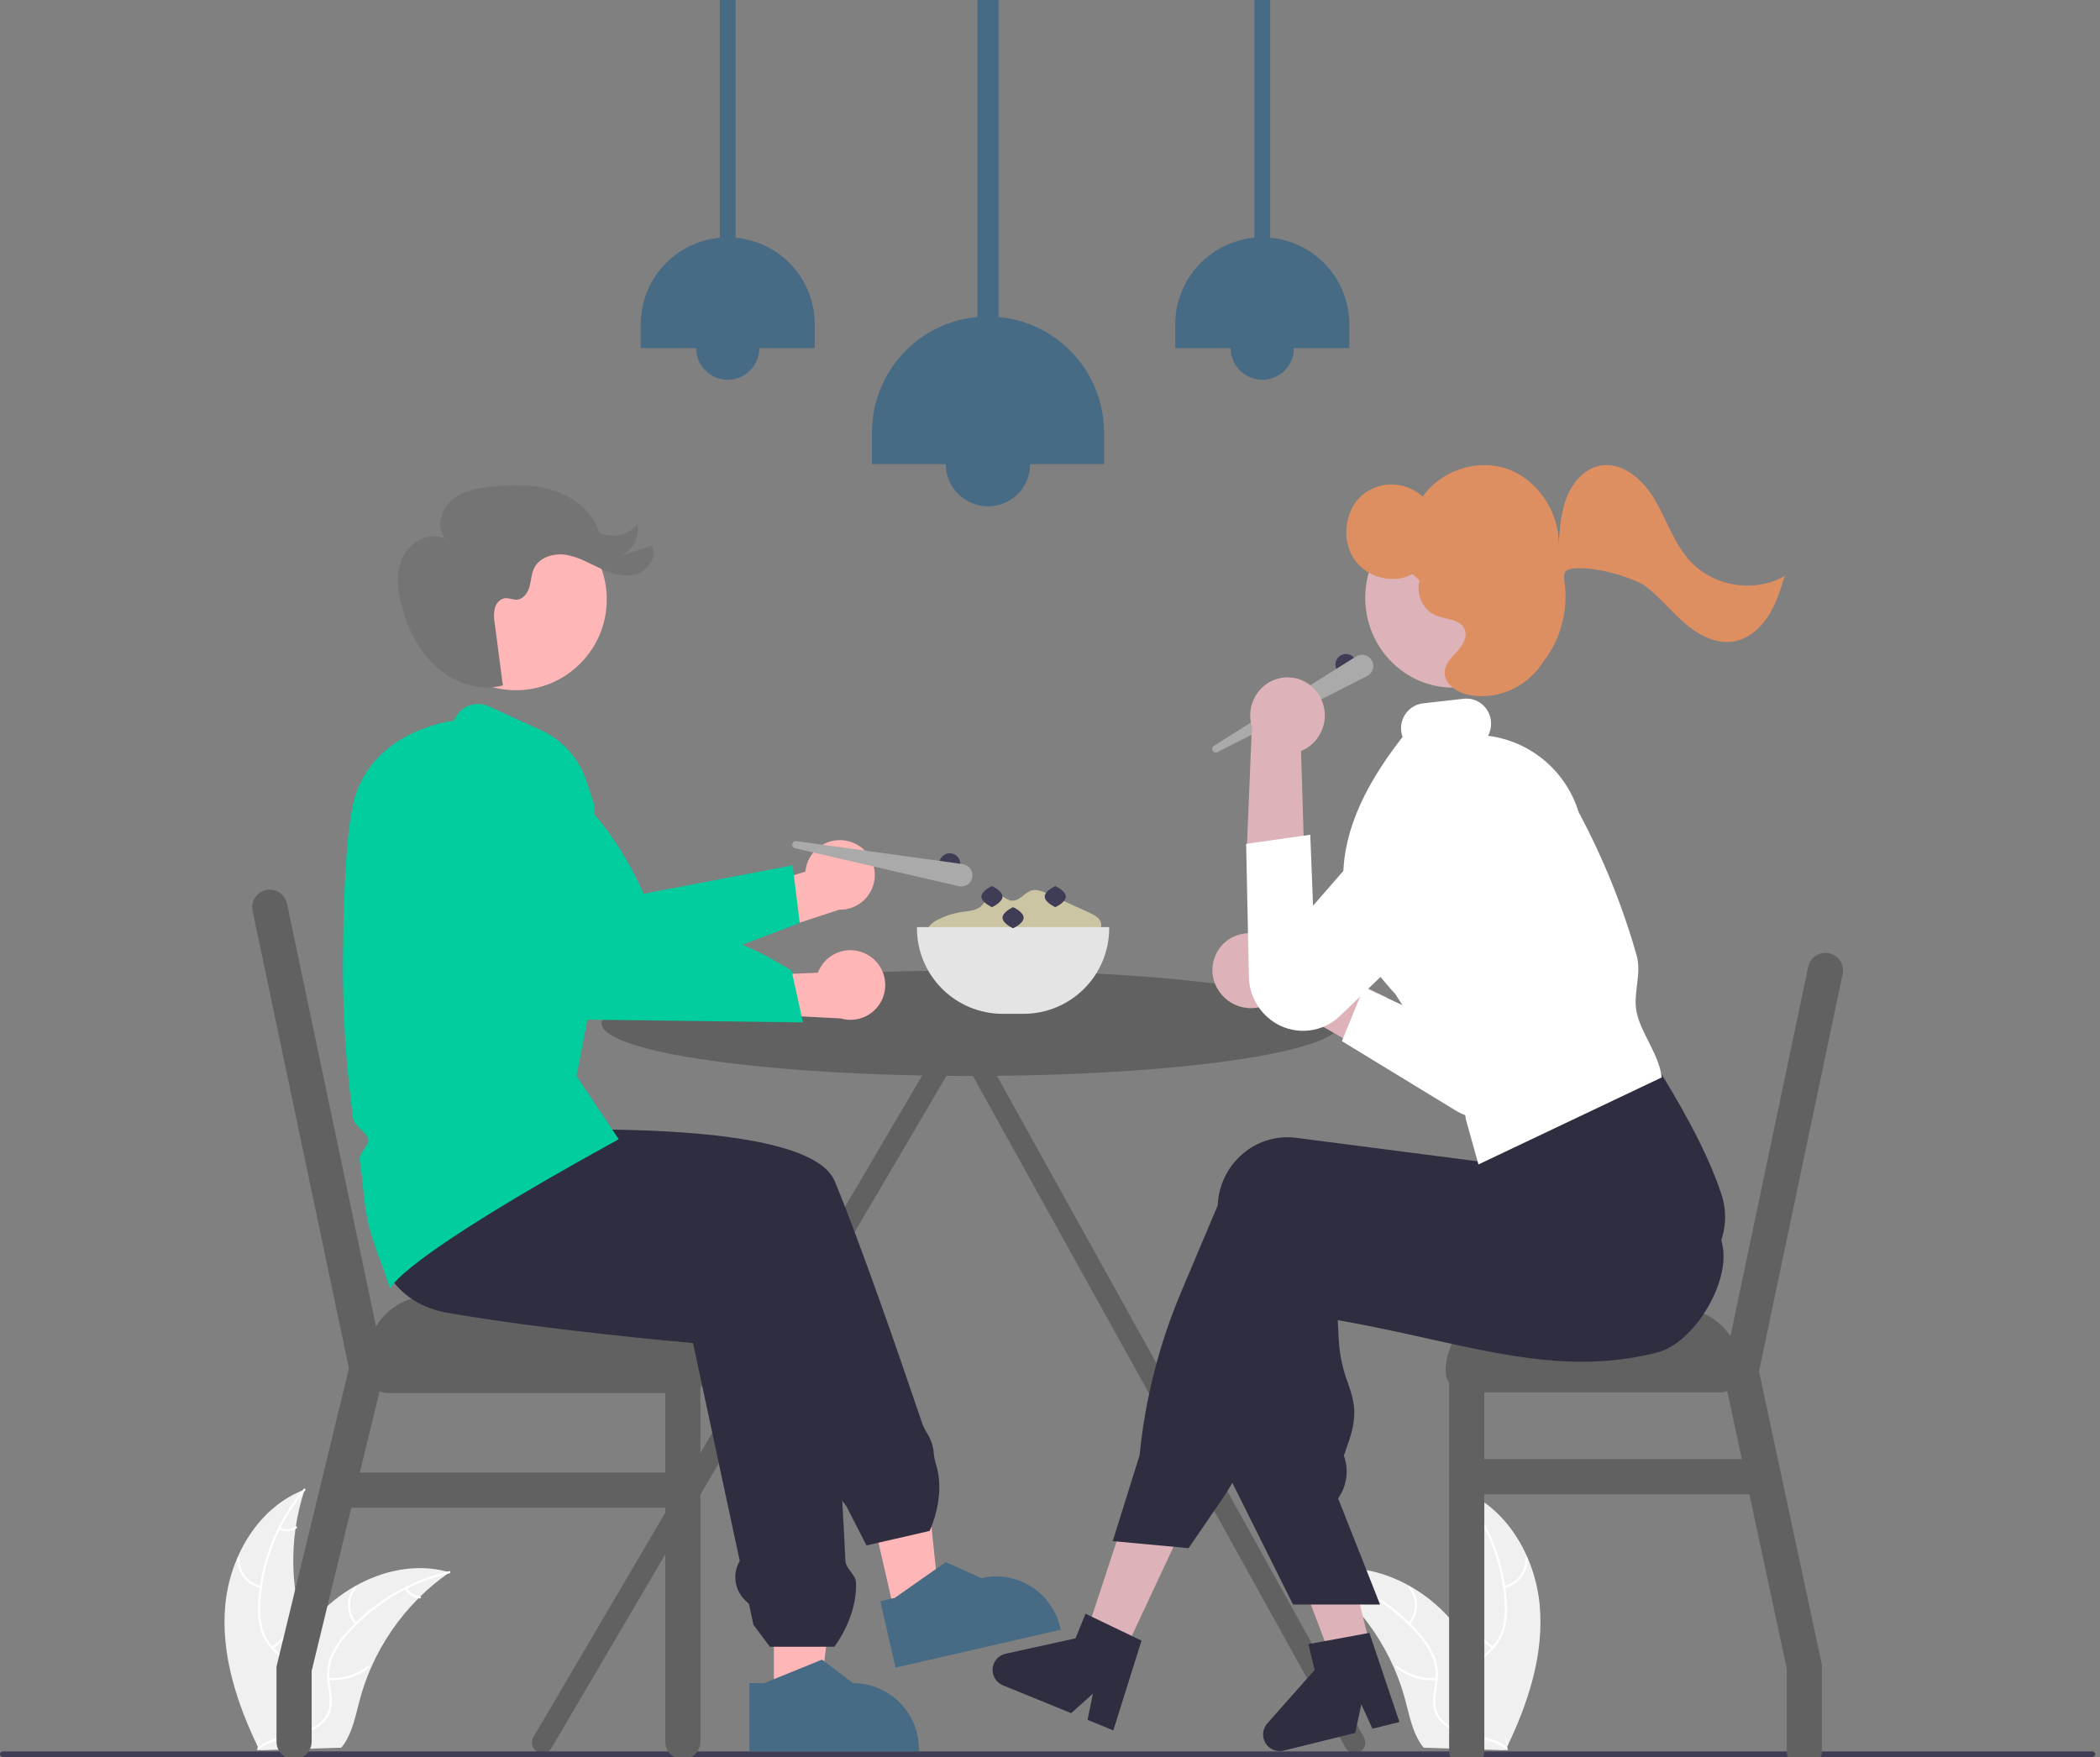 <svg width="386" height="323" viewBox="0 0 386 323" fill="none" xmlns="http://www.w3.org/2000/svg">
<rect x="0" y="0" width="386" height="323" fill="#808080" stroke="none"/>
<g clip-path="url(#clip0_430_4309)">
<path d="M250.701 319.388L178.557 189.315C178.537 188.997 178.438 188.689 178.27 188.418C178.102 188.146 177.87 187.921 177.594 187.761C177.278 187.58 176.916 187.492 176.552 187.509C176.54 187.508 176.529 187.509 176.517 187.508C176.505 187.509 176.493 187.508 176.482 187.509C175.988 187.486 175.505 187.655 175.133 187.98C174.761 188.305 174.529 188.761 174.485 189.253L98.023 319.388C97.895 319.609 97.813 319.852 97.779 320.105C97.746 320.358 97.763 320.614 97.829 320.86C97.894 321.106 98.008 321.337 98.163 321.539C98.318 321.741 98.512 321.911 98.732 322.038C98.953 322.166 99.196 322.248 99.449 322.281C99.701 322.315 99.958 322.298 100.204 322.232C100.45 322.166 100.681 322.052 100.883 321.897C101.085 321.742 101.254 321.548 101.382 321.328L176.465 193.539L247.343 321.328C247.47 321.548 247.639 321.742 247.841 321.897C248.043 322.052 248.274 322.166 248.52 322.232C248.766 322.298 249.023 322.315 249.275 322.281C249.528 322.248 249.771 322.166 249.992 322.038C250.213 321.911 250.406 321.741 250.561 321.539C250.716 321.337 250.83 321.106 250.896 320.86C250.962 320.614 250.978 320.358 250.945 320.105C250.912 319.852 250.829 319.609 250.701 319.388Z" fill="#616161"/>
<path d="M164.562 297.071L172.717 295.2L169.381 262.857L157.346 265.618L164.562 297.071Z" fill="#FFB6B6"/>
<path d="M170.867 281.447L159.262 284.109L155.552 276.858L155.342 276.6C153.696 274.58 152.782 272.062 152.749 269.456L143.104 243.942L142.315 243.567C141.705 243.277 141.164 242.859 140.728 242.343C140.292 241.827 139.971 241.224 139.786 240.574C139.602 239.924 139.558 239.243 139.658 238.574C139.758 237.906 139.999 237.267 140.366 236.7L139.345 233.999L110.532 234.051L110.503 234.043L75.121 224.118L78.836 201.972L88.789 208.233C92.068 208.02 148.249 204.57 153.44 217.161C158.061 228.373 164.721 247.528 169.495 261.622C169.733 262.255 170.029 262.865 170.379 263.443C171.121 264.587 171.557 265.902 171.644 267.263C171.701 267.855 171.813 268.441 171.981 269.011C173.965 274.942 170.943 281.29 170.912 281.354L170.867 281.447Z" fill="#2F2E41"/>
<path d="M161.808 294.367L164.459 293.759L173.844 287.175L180.358 290.111L180.358 290.111C183.494 289.392 186.786 289.948 189.512 291.656C192.237 293.364 194.172 296.085 194.892 299.22L194.98 299.605L164.608 306.573L161.808 294.367Z" fill="#476B85"/>
<path d="M41.407 295.093C42.236 286.069 47.522 277.034 56 273.834C52.917 283.194 53.243 293.343 56.922 302.485C58.354 306.006 60.313 309.773 59.189 313.404C58.49 315.663 56.659 317.433 54.586 318.569C52.512 319.706 50.188 320.291 47.894 320.864L47.452 321.255C43.518 313.091 40.578 304.118 41.407 295.093Z" fill="#F0F0F0"/>
<path d="M56.09 274.001C51.278 279.755 48.401 286.879 47.868 294.361C47.724 295.969 47.836 297.59 48.197 299.164C48.599 300.686 49.401 302.073 50.52 303.18C51.542 304.234 52.71 305.193 53.458 306.476C53.832 307.139 54.061 307.873 54.131 308.631C54.2 309.388 54.109 310.152 53.863 310.871C53.297 312.681 52.114 314.179 50.907 315.604C49.566 317.186 48.148 318.807 47.623 320.864C47.559 321.114 47.176 321 47.239 320.751C48.154 317.173 51.531 315.048 53.07 311.802C53.788 310.287 54.054 308.547 53.285 306.997C52.613 305.641 51.41 304.651 50.365 303.594C49.258 302.529 48.428 301.21 47.948 299.752C47.508 298.201 47.334 296.587 47.435 294.978C47.605 291.353 48.344 287.776 49.625 284.38C51.065 280.497 53.159 276.888 55.817 273.71C55.981 273.513 56.254 273.806 56.09 274.001L56.09 274.001Z" fill="white"/>
<path d="M47.897 291.941C46.654 291.681 45.544 290.988 44.765 289.985C43.986 288.982 43.588 287.735 43.644 286.466C43.647 286.414 43.669 286.366 43.707 286.33C43.745 286.295 43.795 286.276 43.847 286.277C43.899 286.278 43.948 286.299 43.985 286.335C44.021 286.372 44.042 286.421 44.043 286.473C43.989 287.655 44.36 288.816 45.087 289.749C45.815 290.681 46.851 291.323 48.01 291.558C48.262 291.61 48.148 291.992 47.898 291.941H47.897Z" fill="white"/>
<path d="M49.931 302.714C52.116 301.313 53.692 299.139 54.346 296.626C54.41 296.377 54.793 296.49 54.729 296.739C54.044 299.352 52.399 301.611 50.122 303.065C49.904 303.204 49.715 302.852 49.931 302.714H49.931Z" fill="white"/>
<path d="M51.448 280.863C51.908 281.064 52.411 281.147 52.911 281.105C53.411 281.064 53.893 280.899 54.314 280.625C54.529 280.484 54.719 280.836 54.505 280.976C54.039 281.276 53.506 281.458 52.954 281.505C52.401 281.552 51.845 281.463 51.335 281.246C51.285 281.23 51.244 281.195 51.218 281.149C51.193 281.103 51.187 281.049 51.2 280.998C51.215 280.947 51.25 280.905 51.296 280.879C51.343 280.854 51.397 280.848 51.448 280.863H51.448Z" fill="white"/>
<path d="M82.645 289.049C82.513 289.141 82.381 289.233 82.249 289.328C80.482 290.573 78.819 291.96 77.276 293.474C77.155 293.589 77.034 293.708 76.916 293.826C73.239 297.515 70.278 301.853 68.184 306.623C67.353 308.521 66.667 310.48 66.133 312.483C65.395 315.248 64.816 318.306 63.254 320.599C63.093 320.84 62.918 321.071 62.729 321.29L47.962 321.764C47.928 321.749 47.894 321.736 47.86 321.721L47.271 321.766C47.291 321.661 47.315 321.553 47.335 321.447C47.347 321.386 47.361 321.325 47.373 321.264C47.382 321.223 47.391 321.182 47.396 321.145C47.399 321.132 47.402 321.118 47.405 321.108C47.41 321.071 47.42 321.037 47.425 321.003C47.554 320.395 47.688 319.787 47.825 319.179C47.825 319.175 47.825 319.175 47.828 319.172C48.834 314.528 50.388 310.02 52.456 305.742C52.52 305.615 52.583 305.485 52.653 305.358C53.613 303.463 54.727 301.649 55.983 299.935C56.674 298.999 57.411 298.099 58.193 297.237C60.217 295.015 62.578 293.125 65.19 291.636C70.397 288.67 76.494 287.401 82.209 288.928C82.355 288.967 82.498 289.006 82.645 289.049Z" fill="#F0F0F0"/>
<path d="M82.618 289.237C75.311 290.934 68.725 294.89 63.794 300.543C62.712 301.741 61.824 303.102 61.165 304.576C60.569 306.033 60.375 307.623 60.602 309.181C60.784 310.638 61.139 312.107 60.964 313.582C60.863 314.336 60.604 315.06 60.203 315.707C59.803 316.354 59.271 316.909 58.641 317.335C57.099 318.439 55.253 318.923 53.431 319.334C51.408 319.789 49.3 320.231 47.642 321.557C47.441 321.717 47.203 321.396 47.404 321.236C50.288 318.929 54.264 319.266 57.447 317.6C58.932 316.823 60.193 315.594 60.512 313.893C60.792 312.407 60.427 310.892 60.23 309.418C59.986 307.902 60.118 306.349 60.613 304.895C61.195 303.392 62.028 301.999 63.078 300.775C65.396 297.983 68.139 295.572 71.206 293.632C74.695 291.398 78.539 289.777 82.574 288.84C82.824 288.782 82.866 289.18 82.618 289.237V289.237Z" fill="white"/>
<path d="M65.275 298.629C64.439 297.673 63.969 296.451 63.951 295.181C63.933 293.911 64.367 292.676 65.175 291.696C65.339 291.499 65.654 291.745 65.49 291.943C64.735 292.853 64.331 294.004 64.351 295.186C64.37 296.369 64.812 297.506 65.596 298.391C65.766 298.584 65.444 298.821 65.275 298.629V298.629Z" fill="white"/>
<path d="M60.412 308.455C63.001 308.651 65.568 307.865 67.603 306.252C67.804 306.092 68.042 306.413 67.841 306.573C65.72 308.247 63.047 309.06 60.353 308.85C60.096 308.83 60.157 308.435 60.412 308.455V308.455Z" fill="white"/>
<path d="M74.779 291.921C75.026 292.358 75.377 292.727 75.802 292.996C76.226 293.264 76.71 293.422 77.211 293.457C77.468 293.473 77.408 293.868 77.152 293.852C76.599 293.811 76.065 293.635 75.595 293.34C75.126 293.045 74.735 292.639 74.459 292.159C74.429 292.116 74.416 292.063 74.424 292.011C74.432 291.959 74.459 291.912 74.5 291.879C74.543 291.848 74.596 291.835 74.648 291.843C74.701 291.851 74.748 291.879 74.779 291.921H74.779Z" fill="white"/>
<path d="M283.011 295.093C282.182 286.069 276.896 277.034 268.418 273.834C271.501 283.194 271.175 293.343 267.495 302.485C266.064 306.006 264.105 309.773 265.229 313.404C265.928 315.663 267.759 317.433 269.832 318.569C271.906 319.706 274.23 320.291 276.524 320.864L276.966 321.255C280.9 313.091 283.84 304.118 283.011 295.093Z" fill="#F0F0F0"/>
<path d="M268.327 274.001C273.14 279.755 276.017 286.879 276.55 294.361C276.693 295.969 276.582 297.59 276.221 299.164C275.819 300.686 275.017 302.073 273.898 303.18C272.876 304.234 271.708 305.193 270.959 306.476C270.586 307.139 270.357 307.873 270.287 308.631C270.217 309.388 270.308 310.152 270.554 310.871C271.121 312.681 272.303 314.179 273.511 315.604C274.852 317.186 276.27 318.807 276.795 320.864C276.859 321.114 277.242 321 277.178 320.751C276.264 317.173 272.887 315.048 271.348 311.802C270.63 310.287 270.364 308.547 271.132 306.997C271.804 305.641 273.008 304.651 274.052 303.594C275.16 302.529 275.989 301.21 276.469 299.752C276.91 298.201 277.083 296.587 276.982 294.978C276.812 291.353 276.073 287.776 274.793 284.38C273.352 280.497 271.258 276.888 268.601 273.71C268.436 273.513 268.164 273.806 268.327 274.001L268.327 274.001Z" fill="white"/>
<path d="M276.52 291.941C277.763 291.681 278.874 290.988 279.653 289.985C280.432 288.982 280.829 287.735 280.774 286.466C280.771 286.414 280.749 286.366 280.711 286.33C280.673 286.295 280.623 286.276 280.571 286.277C280.519 286.278 280.47 286.299 280.433 286.335C280.396 286.372 280.375 286.421 280.374 286.473C280.428 287.655 280.058 288.816 279.331 289.749C278.603 290.681 277.566 291.323 276.407 291.558C276.155 291.609 276.27 291.992 276.52 291.941Z" fill="white"/>
<path d="M274.487 302.714C272.302 301.313 270.726 299.139 270.072 296.626C270.007 296.377 269.624 296.49 269.689 296.739C270.374 299.352 272.019 301.611 274.296 303.065C274.513 303.204 274.703 302.852 274.487 302.714H274.487Z" fill="white"/>
<path d="M272.97 280.863C272.51 281.064 272.007 281.147 271.507 281.105C271.007 281.064 270.525 280.899 270.104 280.625C269.889 280.484 269.699 280.836 269.913 280.976C270.379 281.276 270.912 281.458 271.465 281.505C272.017 281.552 272.573 281.463 273.083 281.246C273.133 281.23 273.175 281.195 273.2 281.149C273.225 281.103 273.231 281.049 273.218 280.998C273.203 280.947 273.168 280.905 273.122 280.879C273.076 280.854 273.021 280.848 272.97 280.863H272.97Z" fill="white"/>
<path d="M241.773 289.049C241.905 289.141 242.037 289.233 242.169 289.328C243.936 290.573 245.599 291.96 247.142 293.474C247.263 293.589 247.384 293.708 247.501 293.826C251.179 297.515 254.14 301.853 256.234 306.623C257.065 308.521 257.751 310.48 258.285 312.483C259.022 315.248 259.602 318.306 261.164 320.599C261.324 320.84 261.499 321.071 261.688 321.29L276.455 321.764C276.49 321.749 276.524 321.736 276.558 321.721L277.147 321.766C277.126 321.661 277.103 321.553 277.083 321.447C277.071 321.386 277.056 321.325 277.045 321.264C277.036 321.223 277.027 321.183 277.022 321.145C277.019 321.132 277.016 321.118 277.013 321.108C277.007 321.071 276.998 321.037 276.992 321.003C276.864 320.395 276.73 319.787 276.592 319.179C276.592 319.175 276.592 319.175 276.589 319.172C275.583 314.528 274.03 310.02 271.962 305.742C271.898 305.615 271.835 305.485 271.765 305.358C270.804 303.462 269.691 301.649 268.435 299.935C267.744 298.999 267.006 298.099 266.225 297.237C264.2 295.015 261.839 293.125 259.228 291.636C254.021 288.67 247.924 287.401 242.208 288.928C242.062 288.967 241.919 289.006 241.773 289.049Z" fill="#F0F0F0"/>
<path d="M241.801 289.237C249.107 290.934 255.693 294.89 260.624 300.543C261.707 301.741 262.594 303.102 263.253 304.576C263.849 306.033 264.043 307.623 263.817 309.181C263.634 310.638 263.279 312.107 263.455 313.582C263.555 314.336 263.814 315.06 264.215 315.707C264.615 316.354 265.148 316.909 265.777 317.335C267.319 318.439 269.165 318.923 270.987 319.334C273.01 319.789 275.119 320.231 276.777 321.557C276.978 321.717 277.215 321.396 277.015 321.236C274.13 318.929 270.154 319.266 266.971 317.6C265.486 316.823 264.226 315.594 263.906 313.893C263.627 312.407 263.991 310.891 264.189 309.418C264.432 307.902 264.3 306.349 263.805 304.895C263.223 303.392 262.39 301.999 261.341 300.775C259.022 297.983 256.279 295.572 253.212 293.632C249.724 291.398 245.879 289.777 241.844 288.84C241.594 288.782 241.553 289.18 241.801 289.237V289.237Z" fill="white"/>
<path d="M259.143 298.629C259.979 297.673 260.448 296.451 260.467 295.181C260.485 293.911 260.051 292.676 259.243 291.696C259.079 291.499 258.764 291.745 258.928 291.943C259.683 292.853 260.086 294.004 260.067 295.186C260.048 296.369 259.606 297.506 258.822 298.391C258.652 298.584 258.974 298.821 259.143 298.629V298.629Z" fill="white"/>
<path d="M264.006 308.455C261.417 308.651 258.85 307.865 256.815 306.252C256.614 306.092 256.376 306.413 256.577 306.573C258.698 308.247 261.371 309.06 264.065 308.85C264.322 308.83 264.262 308.435 264.006 308.455V308.455Z" fill="white"/>
<path d="M249.638 291.921C249.392 292.358 249.041 292.727 248.616 292.996C248.192 293.264 247.708 293.422 247.207 293.457C246.95 293.473 247.01 293.868 247.265 293.852C247.819 293.811 248.353 293.635 248.823 293.34C249.292 293.045 249.683 292.639 249.959 292.159C249.989 292.116 250.001 292.063 249.994 292.011C249.986 291.959 249.959 291.912 249.918 291.879C249.875 291.848 249.822 291.835 249.77 291.843C249.717 291.851 249.67 291.879 249.638 291.921H249.638Z" fill="white"/>
<path d="M385.119 322.487C385.119 322.623 385.065 322.753 384.969 322.849C384.873 322.946 384.743 323 384.607 323H0.513C0.377 323 0.246 322.946 0.15 322.85C0.054 322.754 0 322.623 0 322.487C0 322.351 0.054 322.221 0.15 322.125C0.246 322.028 0.377 321.974 0.513 321.974H384.607C384.743 321.975 384.873 322.029 384.969 322.125C385.065 322.221 385.119 322.351 385.119 322.487Z" fill="#3F3D56"/>
<path d="M247.406 124.11C248.477 124.11 249.345 123.242 249.345 122.171C249.345 121.1 248.477 120.231 247.406 120.231C246.335 120.231 245.467 121.1 245.467 122.171C245.467 123.242 246.335 124.11 247.406 124.11Z" fill="#3F3D56"/>
<path d="M223.123 137.108L249.267 120.683C249.503 120.534 249.767 120.435 250.043 120.392C250.319 120.348 250.601 120.361 250.872 120.429C251.143 120.497 251.397 120.62 251.619 120.789C251.841 120.958 252.027 121.171 252.165 121.414C252.302 121.657 252.389 121.925 252.42 122.203C252.451 122.48 252.426 122.761 252.345 123.029C252.265 123.296 252.131 123.545 251.952 123.759C251.773 123.973 251.552 124.149 251.303 124.275L223.779 138.266C223.627 138.343 223.45 138.359 223.286 138.31C223.121 138.26 222.983 138.149 222.898 138C222.814 137.851 222.79 137.675 222.832 137.509C222.874 137.343 222.978 137.199 223.123 137.108V137.108Z" fill="#AAAAAA"/>
<path d="M170.674 172.475C170.468 172.168 170.36 171.807 170.365 171.438C170.371 171.069 170.489 170.71 170.703 170.41C171.146 169.818 171.735 169.351 172.413 169.055C173.811 168.343 175.318 167.867 176.872 167.646C178.053 167.478 179.342 167.424 180.258 166.661C181.168 165.902 181.675 164.483 182.854 164.364C183.994 164.25 184.871 165.497 186.014 165.575C187.422 165.67 188.345 164.021 189.716 163.683C190.634 163.457 191.577 163.856 192.438 164.247L197.604 166.59L200.251 167.792C201.176 168.211 202.219 168.776 202.394 169.777C202.634 171.151 201.105 172.121 199.798 172.609C190.463 176.054 180.206 176.055 170.871 172.613" fill="#CBC5A3"/>
<path d="M178.456 197.8C215.941 197.8 246.329 193.459 246.329 188.104C246.329 182.749 215.941 178.408 178.456 178.408C140.971 178.408 110.583 182.749 110.583 188.104C110.583 193.459 140.971 197.8 178.456 197.8Z" fill="#616161"/>
<path d="M316.14 248.219H269.599C267.457 248.219 265.721 249.956 265.721 252.098C265.721 254.24 267.457 255.976 269.599 255.976H316.14C318.282 255.976 320.019 254.24 320.019 252.098C320.019 249.956 318.282 248.219 316.14 248.219Z" fill="#616161"/>
<path d="M338.695 179.071L323.324 252.094L327.327 270.783L334.886 306.056V321.91C334.887 321.931 334.885 321.953 334.882 321.974C334.879 322.325 334.815 322.672 334.692 323H328.616C328.493 322.672 328.429 322.325 328.426 321.974C328.423 321.953 328.421 321.931 328.422 321.91V306.736L321.561 274.722L320.174 268.258L317.489 255.731L316.713 252.102V252.098L317.48 248.461L318.071 245.655L332.369 177.744C332.456 177.328 332.624 176.934 332.863 176.583C333.103 176.232 333.409 175.932 333.764 175.7C334.12 175.467 334.518 175.307 334.935 175.229C335.352 175.15 335.781 175.155 336.197 175.242C336.612 175.329 337.007 175.497 337.357 175.737C337.708 175.977 338.008 176.283 338.24 176.639C338.472 176.994 338.631 177.392 338.71 177.81C338.788 178.227 338.783 178.656 338.695 179.071L338.695 179.071Z" fill="#616161"/>
<path d="M272.831 252.098V321.91C272.832 321.931 272.83 321.953 272.827 321.974C272.824 322.325 272.76 322.672 272.637 323H266.561C266.438 322.672 266.374 322.325 266.371 321.974C266.368 321.953 266.366 321.931 266.367 321.91V252.098C266.367 251.241 266.707 250.419 267.313 249.813C267.92 249.206 268.742 248.866 269.599 248.866C270.456 248.866 271.278 249.206 271.884 249.813C272.49 250.419 272.831 251.241 272.831 252.098Z" fill="#616161"/>
<path d="M277.356 240.463H308.383C311.469 240.463 314.429 241.689 316.611 243.871C318.793 246.053 320.019 249.012 320.019 252.098H265.721C265.721 249.012 266.947 246.053 269.129 243.871C271.311 241.689 274.27 240.463 277.356 240.463Z" fill="#616161"/>
<path d="M323.897 274.722H269.599C268.742 274.722 267.92 274.382 267.314 273.775C266.708 273.169 266.367 272.347 266.367 271.49C266.367 270.633 266.708 269.811 267.314 269.205C267.92 268.599 268.742 268.258 269.599 268.258H323.897C324.754 268.258 325.576 268.599 326.183 269.205C326.789 269.811 327.129 270.633 327.129 271.49C327.129 272.347 326.789 273.169 326.183 273.775C325.576 274.382 324.754 274.722 323.897 274.722Z" fill="#616161"/>
<path d="M71.329 256.094H126.097C128.239 256.094 129.976 254.358 129.976 252.216V251.04C129.976 248.898 128.239 247.162 126.097 247.162H71.329C69.187 247.162 67.451 248.898 67.451 251.04V252.216C67.451 254.358 69.187 256.094 71.329 256.094Z" fill="#616161"/>
<path d="M70.765 251.68L69.774 255.765L66.136 270.727L64.568 277.191L57.285 307.176V320.186C57.287 320.823 57.098 321.446 56.742 321.974C56.462 322.402 56.082 322.754 55.635 323H52.471C52.024 322.754 51.644 322.402 51.364 321.974C51.008 321.446 50.819 320.823 50.821 320.186V306.4L58.914 273.089L64.137 251.577L46.426 167.436C46.338 167.021 46.333 166.592 46.411 166.175C46.489 165.758 46.649 165.36 46.88 165.005C47.112 164.649 47.412 164.343 47.762 164.103C48.113 163.864 48.507 163.695 48.922 163.608C49.337 163.521 49.766 163.517 50.183 163.595C50.6 163.674 50.998 163.833 51.353 164.066C51.708 164.298 52.014 164.598 52.254 164.949C52.493 165.299 52.661 165.693 52.747 166.109L69.119 243.863L69.873 247.448L70.752 251.628L70.765 251.68Z" fill="#616161"/>
<path d="M128.743 251.628V320.186C128.745 320.823 128.556 321.446 128.2 321.974C127.921 322.402 127.54 322.754 127.093 323H123.925C123.48 322.753 123.101 322.401 122.822 321.974C122.466 321.446 122.277 320.823 122.279 320.186V251.628C122.279 250.771 122.62 249.949 123.226 249.343C123.832 248.737 124.654 248.396 125.511 248.396C126.369 248.396 127.191 248.737 127.797 249.343C128.403 249.949 128.743 250.771 128.743 251.628Z" fill="#616161"/>
<path d="M129.976 251.628H67.451V249.865C67.451 248.337 67.751 246.824 68.336 245.412C68.921 244.001 69.778 242.718 70.858 241.638C71.939 240.557 73.222 239.7 74.633 239.115C76.045 238.531 77.558 238.23 79.086 238.23H118.34C121.426 238.23 124.386 239.456 126.568 241.638C128.75 243.82 129.976 246.779 129.976 249.865V251.628H129.976Z" fill="#616161"/>
<path d="M125.51 277.19H62.984C62.127 277.19 61.305 276.85 60.699 276.244C60.093 275.637 59.752 274.815 59.752 273.958C59.752 273.101 60.093 272.279 60.699 271.673C61.305 271.067 62.127 270.726 62.984 270.726H125.51C126.367 270.726 127.189 271.067 127.795 271.673C128.401 272.279 128.742 273.101 128.742 273.958C128.742 274.815 128.401 275.637 127.795 276.244C127.189 276.85 126.367 277.19 125.51 277.19Z" fill="#616161"/>
<path d="M205.864 305.384L199.071 302.135L208.402 273.741L218.429 278.536L205.864 305.384Z" fill="#DDB3B9"/>
<path d="M251.9 302.812L244.596 304.614L234.013 276.669L244.794 274.009L251.9 302.812Z" fill="#DDB3B9"/>
<path d="M223.904 181.97C224.873 183.544 226.418 184.676 228.211 185.126C230.003 185.576 231.9 185.307 233.497 184.377C233.818 184.183 234.123 183.962 234.408 183.717L255.884 196.042L254.951 183.39L234.7 173.626C233.598 172.519 232.16 171.81 230.611 171.608C229.062 171.406 227.49 171.724 226.142 172.512C225.365 172.978 224.69 173.595 224.155 174.326C223.621 175.057 223.238 175.888 223.03 176.769C222.821 177.651 222.791 178.565 222.941 179.458C223.091 180.351 223.419 181.206 223.904 181.97Z" fill="#DDB3B9"/>
<path d="M246.651 191.401L250.447 193.715L267.497 204.112C268.617 204.812 269.864 205.285 271.167 205.504C272.469 205.722 273.803 205.682 275.09 205.385C276.377 205.088 277.593 204.54 278.668 203.772C279.744 203.005 280.657 202.033 281.357 200.913C282.619 198.833 283.066 196.359 282.61 193.969L275.033 156.11C274.753 154.624 274.155 153.216 273.281 151.982C272.407 150.748 271.276 149.717 269.967 148.96C268.657 148.203 267.2 147.738 265.694 147.596C264.189 147.454 262.67 147.639 261.243 148.138C258.843 148.981 256.855 150.707 255.682 152.964C254.51 155.222 254.242 157.841 254.932 160.289L262.856 187.156L250.71 181.494L246.651 191.401Z" fill="white"/>
<path d="M237.675 294.981L225.986 271.538L225.988 271.484L227.142 228.487C227.156 228.105 227.187 227.721 227.234 227.343C227.438 225.619 227.983 223.952 228.837 222.441C229.692 220.93 230.838 219.604 232.21 218.54C233.525 217.512 235.03 216.756 236.64 216.316C238.249 215.876 239.93 215.76 241.585 215.977L275.008 220.302L276.167 215.562L276.383 215.484L308.408 203.747L308.593 204.047C312.787 210.872 315.719 224.504 316.518 228.519L316.529 228.577C316.546 228.662 316.556 228.713 316.56 228.728C318.208 235.58 311.396 246.931 304.61 248.637C290.316 252.281 277.532 249.439 262.729 246.147C257.421 244.967 251.935 243.747 245.893 242.692L246.072 246.248C246.22 248.986 246.788 251.684 247.758 254.248C248.836 257.403 249.687 259.895 247.887 265.092L247.017 267.606C247.468 268.854 247.624 270.19 247.471 271.508C247.318 272.827 246.861 274.091 246.136 275.203L245.961 275.47L253.669 294.976L237.675 294.981Z" fill="#2F2E41"/>
<path d="M218.47 284.614L204.531 283.318L209.469 267.525C210.488 257.214 213.056 247.114 217.086 237.568L223.822 221.605C223.837 221.25 223.867 220.893 223.91 220.542C224.114 218.818 224.659 217.152 225.514 215.641C226.368 214.13 227.515 212.804 228.887 211.74C230.201 210.712 231.707 209.956 233.316 209.516C234.926 209.076 236.607 208.961 238.261 209.177L271.635 213.496L273.089 201.295L305.122 197.009L305.269 197.247C310.868 206.357 314.423 213.489 316.456 219.692C316.558 220.008 316.649 220.331 316.726 220.653C318.386 227.551 314.242 234.545 307.489 236.243C290.28 240.631 269.585 240.509 242.376 235.858L229.208 267.196C227.95 270.189 226.391 273.047 224.557 275.726L218.47 284.614Z" fill="#2F2E41"/>
<path d="M267.09 126.411C276.007 126.411 283.236 119.021 283.236 109.905C283.236 100.789 276.007 93.399 267.09 93.399C258.173 93.399 250.944 100.789 250.944 109.905C250.944 119.021 258.173 126.411 267.09 126.411Z" fill="#DDB3B9"/>
<path d="M271.752 214.072L269.435 205.772L268.866 201.678L265.536 201.79L259.001 186.705L256.462 182.728C255.945 182.183 255.476 181.659 255.056 181.155C252.411 178.166 250.29 174.751 248.783 171.055C247.727 168.4 247.107 165.591 246.947 162.738C246.473 154.31 250.026 145.393 257.809 135.479C257.681 135.128 257.596 134.764 257.556 134.392C257.416 133.188 257.758 131.977 258.507 131.024C259.256 130.071 260.351 129.451 261.554 129.301L269.061 128.458C269.644 128.392 270.235 128.443 270.799 128.607C271.363 128.772 271.889 129.047 272.346 129.416C272.823 129.798 273.219 130.272 273.511 130.808C273.803 131.345 273.985 131.935 274.047 132.543C274.148 133.483 273.963 134.432 273.516 135.266C277.342 135.752 280.947 137.331 283.899 139.814C286.85 142.298 289.022 145.58 290.155 149.267C294.646 157.652 298.226 166.494 300.833 175.643C301.347 177.434 301.119 179.281 300.897 181.066C300.693 182.715 300.481 184.421 300.837 186.121C301.198 187.849 302.068 189.584 302.989 191.42C304.044 193.523 305.134 195.697 305.429 197.914L305.45 198.069L271.752 214.072Z" fill="white"/>
<path opacity="0.2" d="M248.983 170.974C250.483 174.648 252.592 178.043 255.221 181.017C255.671 181.555 256.147 182.083 256.645 182.612L259.199 186.619C268.614 179.562 276.242 151.775 276.242 151.775L265.619 149.708L248.983 170.974Z" fill="white"/>
<path d="M242.552 127.953C243.482 129.55 243.752 131.448 243.304 133.242C242.857 135.036 241.727 136.584 240.155 137.558C239.832 137.751 239.494 137.917 239.144 138.054L239.896 162.805L229.178 156.057L230.107 133.588C229.651 132.093 229.703 130.489 230.254 129.026C230.806 127.563 231.826 126.324 233.156 125.502C233.93 125.034 234.791 124.725 235.686 124.595C236.582 124.465 237.495 124.515 238.371 124.744C239.247 124.972 240.068 125.374 240.786 125.925C241.504 126.476 242.105 127.165 242.552 127.953Z" fill="#DDB3B9"/>
<path d="M240.838 153.462L229.051 155.138L229.558 179.547C229.587 181.288 230.062 182.993 230.935 184.499C231.809 186.006 233.054 187.264 234.551 188.154C236.38 189.23 238.509 189.682 240.617 189.443C242.725 189.203 244.699 188.285 246.24 186.827L274.068 160.06C276.026 158.203 277.197 155.666 277.342 152.971C277.487 150.276 276.593 147.628 274.845 145.572C273.98 144.548 272.919 143.708 271.723 143.103C270.527 142.497 269.222 142.138 267.885 142.046C266.548 141.955 265.206 142.133 263.939 142.57C262.672 143.007 261.505 143.694 260.509 144.59C260.234 144.836 259.972 145.097 259.726 145.371L241.351 166.509L240.838 153.462Z" fill="white"/>
<path d="M142.254 312.674L150.62 312.673L154.6 280.403L142.252 280.404L142.254 312.674Z" fill="#FFB6B6"/>
<path d="M94.832 126.89C104.055 126.89 111.531 119.414 111.531 110.192C111.531 100.97 104.055 93.493 94.832 93.493C85.61 93.493 78.134 100.97 78.134 110.192C78.134 119.414 85.61 126.89 94.832 126.89Z" fill="#FFB6B6"/>
<path d="M153.351 302.733H141.503L138.483 298.684L137.665 294.87L136.962 294.189C136.007 293.273 135.39 292.061 135.21 290.75C135.03 289.439 135.299 288.106 135.971 286.966L127.385 246.906C125.136 246.708 99.775 244.441 82.146 241.321C77.634 240.522 74.112 238.329 71.676 234.802C65.691 226.136 68.255 212.113 68.282 211.972L68.311 211.816L68.469 211.798L109.647 207.176L109.703 207.203C111.069 207.85 143.23 223.118 148.486 228.374C150.859 230.747 156.154 244.847 157.339 259.838C157.552 262.523 156.787 265.258 156.048 267.903C155.357 270.378 154.642 272.937 154.783 275.356C155.001 279.089 155.208 283.004 155.397 286.994C155.428 287.629 155.907 288.287 156.37 288.923C156.854 289.588 157.311 290.216 157.34 290.873C157.621 297.244 153.457 302.598 153.415 302.651L153.351 302.733Z" fill="#2F2E41"/>
<path d="M156.048 154.667C155.151 154.422 154.211 154.376 153.295 154.533C152.378 154.691 151.507 155.047 150.744 155.577C149.98 156.108 149.341 156.799 148.873 157.603C148.406 158.406 148.12 159.303 148.036 160.229L134.162 164.565L134.74 173.639L154.247 167.24C155.813 167.278 157.337 166.741 158.533 165.729C159.728 164.718 160.511 163.303 160.733 161.754C160.955 160.204 160.6 158.626 159.737 157.32C158.874 156.014 157.561 155.07 156.048 154.667V154.667Z" fill="#FFB6B6"/>
<path d="M146.996 169.683L136.626 173.607L136.361 174.122C135.726 175.355 134.626 176.285 133.304 176.708C131.983 177.13 130.548 177.011 129.314 176.375L106.007 185.196C106.007 185.196 95.599 174.78 88.189 165.485L90.714 149.95C91.299 146.346 92.542 142.88 94.382 139.726C109.579 143.058 118.303 164.303 118.303 164.303L145.693 159.077L146.996 169.683Z" fill="#01CD9E"/>
<path d="M92.46 125.997C88.279 127.126 83.671 125.625 80.408 122.778C77.146 119.931 75.105 115.896 73.929 111.728C73.068 108.676 72.66 105.288 74.019 102.423C75.378 99.558 79.035 97.624 81.857 99.072C80.116 97.044 80.986 93.689 83.019 91.954C85.052 90.219 87.844 89.722 90.502 89.45C94.361 89.056 98.347 89.011 102.019 90.261C105.691 91.512 109.027 94.245 110.176 97.949C111.35 98.496 112.671 98.638 113.934 98.352C115.197 98.067 116.33 97.371 117.155 96.374C117.368 97.519 117.197 98.704 116.669 99.743C116.141 100.782 115.285 101.618 114.234 102.121L119.86 100.297C120.827 102.345 119.132 104.88 116.964 105.536C114.796 106.192 112.456 105.475 110.399 104.527C108.341 103.58 106.347 102.382 104.113 102.013C101.878 101.643 99.253 102.361 98.219 104.376C97.678 105.432 97.65 106.668 97.335 107.812C97.021 108.956 96.225 110.142 95.042 110.236C94.295 110.295 93.564 109.897 92.818 109.978C91.895 110.079 91.188 110.916 90.942 111.812C90.756 112.725 90.754 113.666 90.935 114.58L92.364 125.504" fill="#747474"/>
<path d="M71.772 236.798C71.769 236.798 71.766 236.797 71.763 236.797L71.631 236.774L71.592 236.646C71.112 235.031 70.501 233.378 69.911 231.78C69.04 229.566 68.306 227.301 67.711 224.998C67.242 222.796 66.918 220.567 66.738 218.323C66.574 216.694 66.403 215.009 66.113 213.351C65.985 212.614 66.472 211.917 66.944 211.243C67.381 210.618 67.794 210.027 67.708 209.468C67.619 208.897 66.985 208.27 66.373 207.663C65.701 206.998 65.007 206.31 64.908 205.586C63.57 195.709 62.947 185.748 63.044 175.781C63.182 161.991 63.806 152.591 64.896 147.843C67.829 135.075 81.379 132.745 83.5 132.458C83.726 131.856 84.073 131.307 84.52 130.846C84.968 130.384 85.505 130.019 86.099 129.774C86.693 129.529 87.331 129.409 87.974 129.421C88.617 129.434 89.25 129.578 89.834 129.846L99.462 134.253C101.414 135.15 103.162 136.439 104.596 138.04C106.029 139.641 107.118 141.52 107.795 143.56L109.225 147.92L109.942 177.189L105.972 197.8L113.728 209.435C72.387 232.133 71.905 236.798 71.772 236.798Z" fill="#01CD9E"/>
<path d="M137.752 309.422L140.472 309.422L151.092 305.103L156.784 309.421H156.785C160.001 309.422 163.086 310.699 165.361 312.974C167.635 315.248 168.913 318.333 168.913 321.55V321.944L137.753 321.945L137.752 309.422Z" fill="#476B85"/>
<path d="M159.522 175.554C158.72 175.083 157.825 174.794 156.899 174.706C155.973 174.619 155.039 174.736 154.164 175.048C153.288 175.361 152.491 175.862 151.83 176.516C151.169 177.17 150.659 177.96 150.336 178.833L135.811 179.399L133.854 186.165L154.503 187.222C156.004 187.667 157.617 187.545 159.034 186.881C160.452 186.217 161.577 185.055 162.195 183.617C162.814 182.179 162.884 180.563 162.391 179.077C161.898 177.591 160.878 176.337 159.522 175.554Z" fill="#FFB6B6"/>
<path d="M147.591 187.951L132.671 187.765L130.782 187.74L100.427 187.357C100.427 187.357 92.183 179.493 85.005 171.396L86.011 164.119C86.993 156.978 90.535 150.436 95.98 145.712C106.26 152.581 112.222 166.178 112.222 166.178L122.219 170.651C129.253 170.966 136.109 172.973 142.202 176.503L145.489 178.408L147.591 187.951Z" fill="#01CD9E"/>
<path d="M257.23 316.577L252.266 317.802L250.223 313.333L249.11 318.58L235.944 321.83C235.313 321.986 234.648 321.936 234.048 321.687C233.447 321.439 232.941 321.004 232.605 320.448C232.268 319.892 232.118 319.243 232.177 318.595C232.236 317.948 232.5 317.336 232.93 316.85L241.653 306.993L240.483 302.255L251.706 300.185L257.23 316.577Z" fill="#2F2E41"/>
<path d="M204.639 318.108L199.904 316.176L200.884 311.362L196.895 314.948L184.339 309.823C183.737 309.577 183.23 309.145 182.89 308.591C182.551 308.036 182.398 307.388 182.453 306.74C182.509 306.093 182.77 305.479 183.198 304.991C183.627 304.502 184.2 304.163 184.835 304.023L197.689 301.191L199.533 296.672L209.823 301.606L204.639 318.108Z" fill="#2F2E41"/>
<path d="M188.152 186.38H184.274C180.103 186.375 176.105 184.717 173.157 181.768C170.208 178.819 168.549 174.821 168.544 170.651V170.435H203.881V170.651C203.877 174.821 202.218 178.819 199.269 181.768C196.32 184.717 192.322 186.375 188.152 186.38Z" fill="#E4E4E4"/>
<path d="M184.273 164.833C184.273 165.904 182.334 166.772 182.334 166.772C182.334 166.772 180.395 165.904 180.395 164.833C180.395 163.762 182.334 162.894 182.334 162.894C182.334 162.894 184.273 163.762 184.273 164.833Z" fill="#3F3D56"/>
<path d="M195.909 164.833C195.909 165.904 193.969 166.772 193.969 166.772C193.969 166.772 192.03 165.904 192.03 164.833C192.03 163.762 193.969 162.894 193.969 162.894C193.969 162.894 195.909 163.762 195.909 164.833Z" fill="#3F3D56"/>
<path d="M188.152 168.712C188.152 169.783 186.213 170.651 186.213 170.651C186.213 170.651 184.273 169.783 184.273 168.712C184.273 167.641 186.213 166.772 186.213 166.772C186.213 166.772 188.152 167.641 188.152 168.712Z" fill="#3F3D56"/>
<path d="M174.577 160.739C175.648 160.739 176.517 159.871 176.517 158.8C176.517 157.729 175.648 156.861 174.577 156.861C173.506 156.861 172.638 157.729 172.638 158.8C172.638 159.871 173.506 160.739 174.577 160.739Z" fill="#3F3D56"/>
<path d="M146.375 154.633L176.959 158.857C177.236 158.895 177.502 158.989 177.741 159.133C177.981 159.277 178.189 159.467 178.352 159.694C178.516 159.92 178.632 160.178 178.693 160.45C178.754 160.723 178.76 161.005 178.709 161.279C178.658 161.554 178.553 161.816 178.398 162.048C178.243 162.281 178.043 162.48 177.81 162.633C177.576 162.786 177.314 162.89 177.039 162.939C176.764 162.988 176.482 162.981 176.21 162.917L146.133 155.942C145.966 155.903 145.82 155.801 145.726 155.658C145.632 155.514 145.597 155.34 145.628 155.172C145.659 155.003 145.754 154.853 145.893 154.753C146.032 154.652 146.205 154.609 146.375 154.633Z" fill="#AAAAAA"/>
<path d="M183.54 58.268V0H179.662V58.268C174.363 58.752 169.435 61.198 165.848 65.128C162.26 69.058 160.27 74.187 160.27 79.508V85.326H173.844C173.844 87.383 174.661 89.356 176.116 90.81C177.571 92.265 179.544 93.082 181.601 93.082C183.658 93.082 185.631 92.265 187.086 90.81C188.541 89.356 189.358 87.383 189.358 85.326H202.932V79.508C202.932 74.187 200.942 69.058 197.354 65.128C193.766 61.199 188.839 58.752 183.54 58.268Z" fill="#476B85"/>
<path d="M233.475 43.701V0H230.566V43.701C226.592 44.064 222.896 45.899 220.205 48.846C217.515 51.793 216.022 55.64 216.022 59.631V63.994H226.203C226.203 65.537 226.816 67.017 227.907 68.108C228.998 69.199 230.478 69.812 232.02 69.812C233.563 69.812 235.043 69.199 236.134 68.108C237.225 67.017 237.838 65.537 237.838 63.994H248.019V59.631C248.019 55.64 246.526 51.793 243.836 48.846C241.145 45.899 237.449 44.064 233.475 43.701Z" fill="#476B85"/>
<path d="M135.221 43.701V0H132.313V43.701C128.338 44.064 124.643 45.899 121.952 48.846C119.261 51.793 117.769 55.64 117.769 59.631V63.994H127.949C127.949 65.537 128.562 67.017 129.653 68.108C130.744 69.199 132.224 69.812 133.767 69.812C135.31 69.812 136.79 69.199 137.881 68.108C138.972 67.017 139.585 65.537 139.585 63.994H149.766V59.631C149.765 55.64 148.273 51.793 145.582 48.846C142.891 45.899 139.196 44.064 135.221 43.701Z" fill="#476B85"/>
<path d="M310.295 102.746C307.551 99.546 306.246 95.299 304.052 91.665C301.858 88.031 298.04 84.778 294.006 85.624C291.226 86.207 289.077 88.66 287.989 91.395C286.901 94.131 286.698 97.147 286.507 100.103C286.574 94.03 282.573 88.142 277.061 86.204C271.55 84.266 264.954 86.428 261.491 91.307C259.98 89.906 258.007 89.109 255.947 89.065C253.886 89.022 251.882 89.736 250.313 91.072C247.215 93.841 246.53 99.111 248.808 102.642C251.086 106.174 256.02 107.489 259.641 105.531L260.92 106.708C260.2 109.228 261.597 112.205 263.946 113.153C265.85 113.923 268.539 113.795 269.252 115.793C269.75 117.19 268.819 118.68 267.829 119.753C266.839 120.827 265.663 121.935 265.544 123.42C265.365 125.66 267.68 127.23 269.785 127.703C274.86 128.843 280.492 126.492 283.417 122.013C283.473 121.927 283.534 121.84 283.601 121.754C285.242 119.655 286.438 117.244 287.116 114.667C287.793 112.09 287.939 109.403 287.543 106.768C287.378 105.733 287.544 104.963 288.258 104.718C291.343 103.658 299.986 105.882 302.602 107.892C305.218 109.902 307.312 112.562 309.832 114.702C312.352 116.842 315.562 118.492 318.762 117.91C321.324 117.443 323.504 115.583 324.97 113.339C326.436 111.095 327.28 108.48 328.035 105.881C322.369 109.154 314.615 107.784 310.295 102.746Z" fill="#DE8F62"/>
</g>
<defs>
<clipPath id="clip0_430_4309">
<rect width="385.12" height="323" fill="white"/>
</clipPath>
</defs>
</svg>
